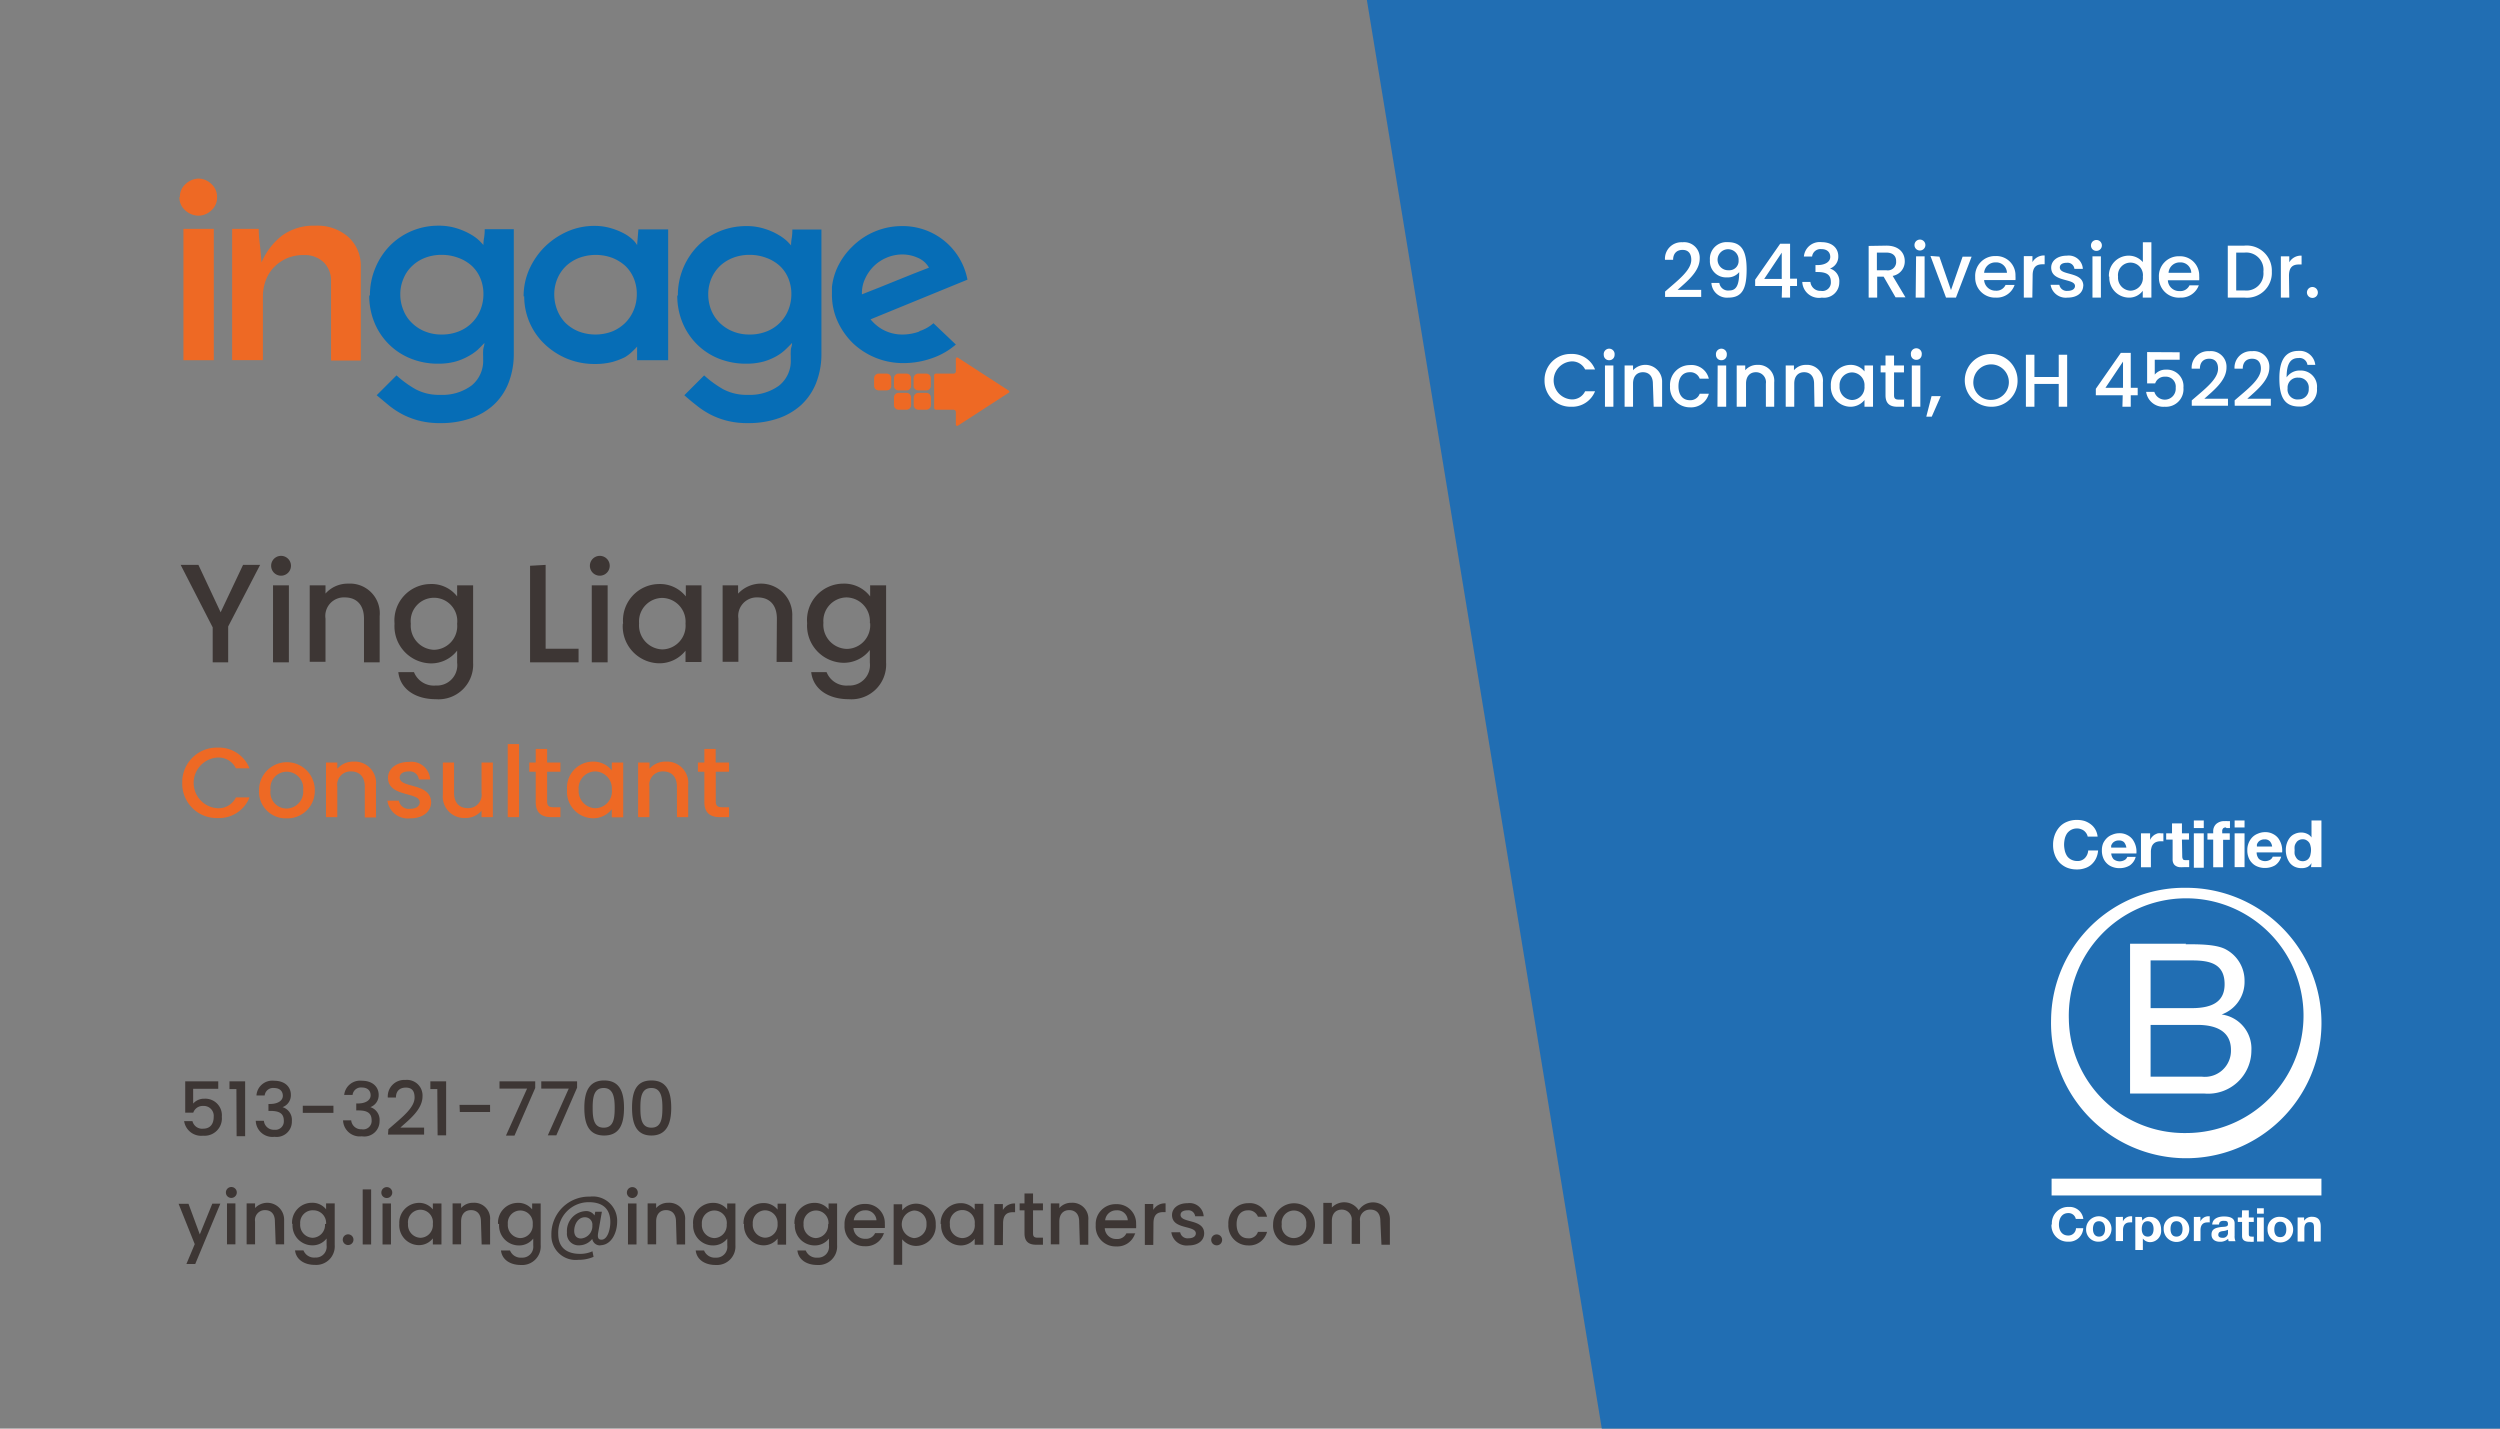 <svg id="Layer_1" data-name="Layer 1" xmlns="http://www.w3.org/2000/svg" viewBox="0 0 252 144"><rect x="0" y="0" width="252" height="144" fill="#808080" stroke="none"/><defs><clipPath id="clip-path"><path class="cls-1" d="M0 0h252v144H0z"/></clipPath><clipPath id="clip-path-4"><path class="cls-1" d="M9.07 112.7h140.02v15.81H9.07z"/></clipPath><clipPath id="clip-path-5"><path class="cls-1" d="M9.56 101.88h67.06v13.62H9.56z"/></clipPath><style>.cls-1{fill:none}.cls-2{clip-path:url(#clip-path)}.cls-4{fill:#ee6924}.cls-5{fill:#066db6}.cls-6{fill:#fff}.cls-7{opacity:.8}.cls-9{fill:#3d3634}</style></defs><g class="cls-2"><g class="cls-2"><path fill="#216eb3" d="M137.78 0l23.68 144H252V0H137.78z"/><path class="cls-4" d="M18.49 23.07h3.06v13.24h-3.06z"/><g class="cls-2"><path class="cls-4" d="M23.4 23.07h2.68c0 .75.09 1.35.14 1.82s.1 1 .14 1.57a6.8 6.8 0 012.07-2.71 5.39 5.39 0 013.35-1 4.74 4.74 0 013.3 1.11 3.89 3.89 0 011.29 2.88v9.6h-3v-8.2a2.6 2.6 0 00-.7-1.66 2.73 2.73 0 00-2-.77A4.34 4.34 0 0029 26a4.19 4.19 0 00-1.34.89 3.81 3.81 0 00-.86 1.34 4.64 4.64 0 00-.3 1.68v6.39h-3.1z"/><path class="cls-5" d="M40.35 29.64a4.14 4.14 0 00.31 1.62 3.57 3.57 0 00.86 1.29 4 4 0 001.32.86 4.39 4.39 0 001.69.31 4.51 4.51 0 001.7-.31 3.85 3.85 0 002.2-2.18 4.24 4.24 0 00.3-1.59 4.1 4.1 0 00-.3-1.57 3.58 3.58 0 00-.86-1.26 4.09 4.09 0 00-1.34-.81 4.71 4.71 0 00-1.7-.31 4.58 4.58 0 00-1.69.3 3.92 3.92 0 00-1.32.84 3.61 3.61 0 00-.86 1.28 3.93 3.93 0 00-.31 1.57m-3.06.12a7 7 0 01.55-2.8 7 7 0 011.48-2.25 6.83 6.83 0 014.89-2 5.85 5.85 0 011.91.29 6.71 6.71 0 011.39.62 4.45 4.45 0 01.86.65l.36.38a4.11 4.11 0 01.07-.75 5.73 5.73 0 00.06-.84h2.93v12.52a8 8 0 01-.54 3 6 6 0 01-1.51 2.21 6.64 6.64 0 01-2.33 1.35 9.09 9.09 0 01-3 .47 8.38 8.38 0 01-2.18-.25 7.82 7.82 0 01-1.69-.65 8.36 8.36 0 01-1.37-.91l-1.2-1 2-2a10.71 10.71 0 001.91 1.39 5 5 0 002.49.57 4.94 4.94 0 003.15-.93 3.18 3.18 0 001.18-2.65v-.36a3.19 3.19 0 010-.42 1.49 1.49 0 01.07-.49 1.48 1.48 0 00.06-.38c-.19.21-.42.44-.68.69a5.11 5.11 0 01-1 .68 5.88 5.88 0 01-1.29.52 6.58 6.58 0 01-1.69.2 7.27 7.27 0 01-2.8-.53 6.57 6.57 0 01-3.64-3.65 7.07 7.07 0 01-.51-2.71M55.87 29.64a4.32 4.32 0 00.3 1.62 3.84 3.84 0 00.83 1.29 4.12 4.12 0 001.33.86 4.76 4.76 0 003.38 0 4.1 4.1 0 001.32-.87 4 4 0 00.86-1.31 4.24 4.24 0 00.3-1.59 4.07 4.07 0 00-.3-1.57 3.71 3.71 0 00-.86-1.27 4.38 4.38 0 00-1.29-.8 4.83 4.83 0 00-3.38 0 4.07 4.07 0 00-1.33.84 3.9 3.9 0 00-.86 1.28 4.07 4.07 0 00-.3 1.57m-3.09.19a6.68 6.68 0 01.57-2.73 7.58 7.58 0 011.55-2.26 7.73 7.73 0 012.26-1.54 6.69 6.69 0 012.73-.58 5.77 5.77 0 011.72.24 6.82 6.82 0 011.32.54 4.09 4.09 0 01.88.64 2.29 2.29 0 01.41.52l.13-1.59h3v13.19h-3.13v-.88a2.64 2.64 0 010-.29 1.82 1.82 0 000-.2 5.52 5.52 0 01-.44.45A4.13 4.13 0 0163 36a7.1 7.1 0 01-1.29.49 6.94 6.94 0 01-1.74.2 7.27 7.27 0 01-2.87-.56 7.37 7.37 0 01-2.26-1.5 6.64 6.64 0 01-2-4.76M71.39 29.64a4.32 4.32 0 00.3 1.62 3.84 3.84 0 00.86 1.29 4.12 4.12 0 001.33.86 4.39 4.39 0 001.69.31 4.51 4.51 0 001.7-.31 3.85 3.85 0 002.2-2.18 4.24 4.24 0 00.3-1.59 4.1 4.1 0 00-.3-1.57 3.58 3.58 0 00-.86-1.26 4.09 4.09 0 00-1.34-.81 4.71 4.71 0 00-1.7-.31 4.58 4.58 0 00-1.69.3 4.07 4.07 0 00-1.33.84 3.9 3.9 0 00-.86 1.28 4.1 4.1 0 00-.3 1.57m-3.06.12a7.08 7.08 0 012-5 6.78 6.78 0 012.19-1.48 7 7 0 012.7-.53 5.85 5.85 0 011.91.29 6.38 6.38 0 011.38.62 4.55 4.55 0 01.87.65l.36.38a4.11 4.11 0 01.07-.75 5.73 5.73 0 00.06-.84h2.93v12.48a8 8 0 01-.54 3 6.12 6.12 0 01-1.51 2.21 6.64 6.64 0 01-2.33 1.35 9.13 9.13 0 01-3 .47 8.33 8.33 0 01-2.18-.25 7.82 7.82 0 01-1.69-.65 8.36 8.36 0 01-1.37-.91q-.63-.49-1.2-1l2-2a10.71 10.71 0 001.91 1.39 5 5 0 002.49.57 5 5 0 003.15-.93 3.18 3.18 0 001.18-2.65v-.36a3.19 3.19 0 010-.42 1.49 1.49 0 01.07-.49 1.48 1.48 0 00.06-.38q-.29.31-.69.69a4.72 4.72 0 01-.95.68 5.88 5.88 0 01-1.29.52 6.58 6.58 0 01-1.69.2 7.33 7.33 0 01-2.81-.53 6.52 6.52 0 01-2.19-1.46 6.62 6.62 0 01-1.44-2.19 7.07 7.07 0 01-.51-2.71"/><path class="cls-4" d="M18.13 19.87a1.71 1.71 0 01.6-1.34A2 2 0 0120 18a1.9 1.9 0 011.29.53 1.73 1.73 0 01.59 1.34 1.71 1.71 0 01-.59 1.35 1.88 1.88 0 01-1.29.52 2 2 0 01-1.31-.52 1.68 1.68 0 01-.6-1.35"/><path class="cls-5" d="M86.88 29.55a3.36 3.36 0 01.32-1.45 4.29 4.29 0 01.86-1.25 4.12 4.12 0 011.3-.87 4.06 4.06 0 011.64-.33 3.77 3.77 0 011.5.33 2.31 2.31 0 011.14 1l-1.49.58-1.74.7-1.83.74-1.7.67zm5.78 3.87a5 5 0 01-1.67.3 4.08 4.08 0 01-2.17-.59 4.41 4.41 0 01-1.07-.94l9.77-4a6.63 6.63 0 00-6.6-5.4 7 7 0 00-1.6.18 7.31 7.31 0 00-1.12.36 7.08 7.08 0 00-2.26 1.5A7.17 7.17 0 0084.39 27a6.44 6.44 0 00-.53 1.93v.76a6.47 6.47 0 00.57 2.7 7.29 7.29 0 001.55 2.21 7.34 7.34 0 005.11 2 8.54 8.54 0 002.87-.5 7.26 7.26 0 002.39-1.37l-2.26-2.15a3.9 3.9 0 01-1.39.79"/><path class="cls-4" d="M101.69 39.38l-5.14-3.33a.13.13 0 00-.2.1v1.28a.23.23 0 01-.24.23h-1.76a.19.19 0 00-.19.19v3.26a.2.2 0 00.19.19h1.76a.23.23 0 01.24.23v1.27a.13.13 0 00.2.11l5.14-3.33a.12.12 0 000-.2m-9.85 1.45v-.76a.47.47 0 00-.47-.47h-.79a.47.47 0 00-.47.47v.76a.47.47 0 00.47.47h.79a.47.47 0 00.47-.47m2 0v-.76a.47.47 0 00-.48-.47h-.78a.48.48 0 00-.48.47v.76a.48.48 0 00.48.47h.78a.47.47 0 00.48-.47m-4-1.94v-.77a.47.47 0 00-.47-.46h-.79a.47.47 0 00-.47.46v.77a.46.46 0 00.47.46h.79a.46.46 0 00.47-.46m2 0v-.77a.47.47 0 00-.47-.46h-.79a.47.47 0 00-.47.46v.77a.46.46 0 00.47.46h.79a.46.46 0 00.47-.46m1.51.46h-.78a.47.47 0 01-.48-.46v-.77a.48.48 0 01.48-.46h.78a.47.47 0 01.48.46v.77a.46.46 0 01-.48.46"/><path class="cls-6" d="M231.67 38.07a1 1 0 011.05 1.12 1 1 0 01-1 1.07 1 1 0 01-1.13-1.12 1 1 0 011.1-1.07m1.69-1.29a1.57 1.57 0 00-1.69-1.41c-1.36 0-1.93 1-1.93 2.75s.41 2.86 2 2.86a1.69 1.69 0 001.79-1.83 1.63 1.63 0 00-1.68-1.8 1.58 1.58 0 00-1.38.69c0-1.43.42-1.95 1.2-1.95a.8.8 0 01.9.69zm-8.12 4.12h3.64v-.71h-2.37c.87-.8 2.22-1.82 2.22-3.14A1.57 1.57 0 00227 35.4a1.66 1.66 0 00-1.76 1.76h.83c0-.62.34-1 .94-1s.89.39.89 1c0 1.08-1.36 2.07-2.65 3.2zm-4.33 0h3.65v-.71h-2.38c.88-.8 2.23-1.82 2.23-3.14a1.57 1.57 0 00-1.74-1.65 1.66 1.66 0 00-1.77 1.76h.83c0-.62.34-1 .94-1s.89.39.89 1c0 1.08-1.36 2.07-2.65 3.2zm-4.5-5.41v3.16h.81a1 1 0 011-.68 1 1 0 011.07 1.12 1.1 1.1 0 01-2.15.41h-.83a1.75 1.75 0 001.87 1.5 1.77 1.77 0 001.89-1.92 1.67 1.67 0 00-1.76-1.82 1.42 1.42 0 00-1.13.5v-1.5h2.51v-.75zm-4.2 3.6l1.77-2.64v2.64zm1.71 1.91h.84v-1.16h.7v-.75h-.7v-3.52h-1l-2.52 3.62v.65h2.71zm-6.42 0h.85v-5.24h-.85V38h-2.45v-2.24h-.86V41h.86v-2.3h2.45zm-8.6-2.62a1.79 1.79 0 111.79 1.93 1.75 1.75 0 01-1.79-1.93m4.45 0a2.66 2.66 0 10-2.66 2.62 2.6 2.6 0 002.66-2.67m-9.2 3.67h.55l.91-2.07h-.93zm-1-5.73a.53.53 0 00.54-.54.55.55 0 10-1.09 0 .53.53 0 00.55.54m-.46 4.73h.86v-4.16h-.86zm-2.65-1.15c0 .84.46 1.15 1.19 1.15h.68v-.72h-.53c-.36 0-.48-.12-.48-.43v-2.31h1v-.7h-1v-1h-.86v1h-.49v.7h.49zm-2.12-.92a1.28 1.28 0 01-1.26 1.39 1.31 1.31 0 01-1.25-1.41 1.27 1.27 0 011.25-1.37 1.28 1.28 0 011.26 1.39m-3.39 0a2 2 0 001.94 2.07 1.8 1.8 0 001.45-.68V41h.86v-4.16h-.86v.6a1.77 1.77 0 00-1.44-.66 2 2 0 00-1.95 2.11M182.9 41h.85v-2.46a1.6 1.6 0 00-1.69-1.76 1.56 1.56 0 00-1.23.54v-.48H180V41h.86v-2.33c0-.76.41-1.15 1-1.15s1 .39 1 1.15zm-4.9 0h.84v-2.46a1.6 1.6 0 00-1.69-1.76 1.58 1.58 0 00-1.23.54v-.48h-.86V41h.94v-2.33c0-.76.41-1.15 1-1.15a1 1 0 011 1.15zm-4.48-4.69a.53.53 0 00.54-.54.55.55 0 10-1.09 0 .53.53 0 00.55.54m-.4 4.69h.88v-4.16h-.86zm-4.78-2.07a2 2 0 002 2.13 1.85 1.85 0 001.91-1.37h-.92a1 1 0 01-1 .65c-.69 0-1.14-.51-1.14-1.41s.45-1.41 1.14-1.41a1 1 0 011 .65h.92a1.79 1.79 0 00-1.91-1.37 2 2 0 00-2 2.13M166.69 41h.85v-2.46a1.69 1.69 0 00-2.93-1.22v-.48h-.85V41h.85v-2.33c0-.76.41-1.15 1-1.15s1 .39 1 1.15zm-4.48-4.69a.53.53 0 00.54-.54.55.55 0 10-1.09 0 .53.53 0 00.55.54m-.43 4.69h.85v-4.16h-.85zm-6.09-2.62a2.61 2.61 0 002.67 2.62 2.48 2.48 0 002.42-1.56h-1a1.45 1.45 0 01-1.39.82 1.92 1.92 0 010-3.83 1.46 1.46 0 011.39.81h1a2.48 2.48 0 00-2.42-1.56 2.61 2.61 0 00-2.67 2.66M233.64 29.48a.55.55 0 10-.54.55.54.54 0 00.54-.55m-2.91-1.68c0-.88.39-1.14 1-1.14h.27v-.89a1.35 1.35 0 00-1.24.67v-.6h-.85V30h.85zm-5.32 1.48v-3.82h.85a1.74 1.74 0 011.89 1.93 1.72 1.72 0 01-1.89 1.89zm.85-4.52h-1.7V30h1.7a2.5 2.5 0 002.74-2.61 2.53 2.53 0 00-2.77-2.63m-4.6 4h-.93a1 1 0 01-1 .58 1.14 1.14 0 01-1.18-1.09h3.16a3.07 3.07 0 000-.42 1.93 1.93 0 00-2-2 2 2 0 00-2.06 2.13 2 2 0 002.14 2.04 1.9 1.9 0 001.9-1.3m-1.94-2.25a1.08 1.08 0 011.16 1.05h-2.29a1.12 1.12 0 011.13-1.05M216 27.9a1.28 1.28 0 01-1.25 1.4 1.3 1.3 0 01-1.25-1.41 1.26 1.26 0 112.5 0m-3.38 0a2 2 0 001.94 2.11 1.69 1.69 0 001.43-.69V30h.87v-5.58H216v2a1.89 1.89 0 00-1.42-.65 2 2 0 00-2 2.12m-1.26-2.6a.55.55 0 10-.55-.54.54.54 0 00.55.54m-.4 4.71h.85v-4.16h-.85zm-.92-1.18c0-1.49-2.37-1-2.37-1.86 0-.28.24-.47.69-.47a.69.69 0 01.78.61h.85a1.42 1.42 0 00-1.6-1.33c-1 0-1.59.54-1.59 1.2 0 1.51 2.4 1.05 2.4 1.86 0 .28-.26.49-.75.49a.76.76 0 01-.83-.61h-.88a1.55 1.55 0 001.71 1.29c1 0 1.58-.52 1.58-1.22m-5.1-1c0-.88.39-1.14 1-1.14h.21v-.89a1.35 1.35 0 00-1.23.67v-.6H204V30h.86zm-1.81.94h-.92a1 1 0 01-1 .58 1.14 1.14 0 01-1.16-1.07h3.16a3.07 3.07 0 000-.42 1.93 1.93 0 00-2-2 2 2 0 00-2.06 2.13 2 2 0 002.08 2.06 1.89 1.89 0 001.9-1.3m-1.94-2.25a1.08 1.08 0 011.16 1.05H200a1.13 1.13 0 011.13-1.05m-6.54-.65l1.57 4.2h1l1.58-4.13h-.91l-1.17 3.37-1.17-3.37zm-1.06-.55a.55.55 0 10-.55-.54.54.54 0 00.55.54M193.1 30h.9v-4.16h-.86zm-4.74-5.21V30h.86v-2.11h.65l1.2 2.08h1l-1.29-2.16a1.47 1.47 0 001.22-1.49c0-.85-.61-1.56-1.85-1.56zm2.77 1.56a.84.84 0 01-1 .89h-.94v-1.78h.94c.67 0 1 .34 1 .86m-9.3-.46h.83a.85.85 0 01.93-.75c.59 0 .9.32.9.79s-.48.81-1.25.82H183v.7h.19c.9 0 1.36.25 1.36 1a.85.85 0 01-1 .9 1 1 0 01-1.06-.9h-.82a1.68 1.68 0 001.98 1.58 1.54 1.54 0 001.75-1.53 1.33 1.33 0 00-.94-1.4 1.27 1.27 0 00.84-1.24c0-.79-.59-1.42-1.68-1.42a1.6 1.6 0 00-1.79 1.48m-4 2.23l1.77-2.65v2.65zM179.6 30h.84v-1.17h.7v-.74h-.7v-3.52h-1l-2.52 3.62v.64h2.71zm-5.35-2.76a1.06 1.06 0 111-1 .93.93 0 01-1 1m-1.74 1.28a1.57 1.57 0 001.72 1.48c1.44 0 1.83-1 1.83-2.83s-.48-2.76-1.89-2.76a1.68 1.68 0 00-1.81 1.81 1.63 1.63 0 001.74 1.74 1.46 1.46 0 001.21-.53c0 1.4-.34 1.85-1 1.85a.89.89 0 01-1-.76zm-4.67 1.41h3.64v-.71h-2.38c.88-.81 2.23-1.82 2.23-3.15a1.57 1.57 0 00-1.74-1.65 1.66 1.66 0 00-1.76 1.77h.82c0-.62.35-1 .95-1s.88.39.88 1c0 1.07-1.35 2.06-2.64 3.2zM232.25 122.72h-.65v2.43h.68v-1.27c0-.49.17-.69.54-.69s.43.19.43.59v1.37h.68v-1.5c0-.59-.19-1-.91-1a.9.9 0 00-.76.4zm-3 1.21c0-.39.13-.78.6-.78s.61.39.61.78-.14.77-.61.77-.6-.39-.6-.77m-.68 0a1.29 1.29 0 101.28-1.27 1.18 1.18 0 00-1.28 1.27m-.38-1.21h-.68v2.43h.68zm0-.93h-.68v.55h.68zm-2.21.93h-.41v.45h.43v1.42c0 .48.36.58.78.58a2.49 2.49 0 00.4 0v-.52a.68.68 0 01-.21 0c-.23 0-.29-.06-.29-.28v-1.2h.5v-.45h-.5V122H226zm-2.37 1.73c0-.25.19-.31.4-.35a1.58 1.58 0 00.57-.14v.25a.5.5 0 01-.56.56c-.22 0-.42-.07-.42-.32m-.68 0c0 .49.38.72.85.72a1.18 1.18 0 00.83-.3.69.69 0 00.05.24h.69a1.16 1.16 0 01-.09-.55v-1.25c0-.59-.59-.69-1.09-.69s-1.13.18-1.17.81h.69c0-.27.2-.37.45-.37s.45 0 .45.33-.39.24-.81.31-.85.18-.85.74m-1.78-1.77v2.43h.67V124c0-.43.18-.78.68-.78a1 1 0 01.25 0v-.62h-.15a.89.89 0 00-.79.52v-.46zm-2.35 1.21c0-.39.13-.78.6-.78s.61.39.61.78-.14.77-.61.77-.6-.39-.6-.77m-.69 0a1.29 1.29 0 101.29-1.27 1.2 1.2 0 00-1.29 1.27m-2.21 0c0-.39.14-.78.59-.78s.6.39.6.78-.14.77-.59.77-.6-.38-.6-.77m0-1.21h-.65V126h.76v-1.16a.91.91 0 00.75.37 1.13 1.13 0 001.09-1.25c0-.69-.35-1.3-1.13-1.3a.84.84 0 00-.75.38zm-2.62 0v2.43h.73V124c0-.43.18-.78.68-.78a.88.88 0 01.24 0v-.62h-.14a.88.88 0 00-.79.52v-.46zm-2.3 1.21c0-.39.14-.78.61-.78s.61.39.61.78-.15.77-.61.77-.61-.39-.61-.77m-.69 0a1.22 1.22 0 001.3 1.28 1.28 1.28 0 10-1.3-1.28m-3.49-.46a1.63 1.63 0 001.69 1.74 1.42 1.42 0 001.51-1.36h-.73a.76.76 0 01-.78.74c-.68 0-.94-.56-.94-1.11s.26-1.15.94-1.15a.74.74 0 01.76.59h.76a1.39 1.39 0 00-1.48-1.21 1.64 1.64 0 00-1.69 1.77m27.17-4.62h-27.2v1.69H234zm-17.22-22h4.15c1.78 0 3.31.3 3.31 2.4 0 1.59-1 2.41-3.31 2.41h-4.15zm0 6.5h4.73c1.73 0 3.37.55 3.37 2.52a2.63 2.63 0 01-2.92 2.7h-5.18zm3.57-8.18h-5.64v15.1h7.51a4.36 4.36 0 004.72-4.34 3.47 3.47 0 00-3-3.63 3.49 3.49 0 002.31-3.38 3.56 3.56 0 00-1.83-3.15c-.94-.55-2.74-.55-4.11-.55m-11.77 7.55a11.83 11.83 0 1111.82 11.48 11.65 11.65 0 01-11.82-11.48m-1.79 0a13.63 13.63 0 1013.62-13.24 13.43 13.43 0 00-13.62 13.24m1.38-17a2.87 2.87 0 01-.07-.58 2.92 2.92 0 01.07-.61 1.73 1.73 0 01.22-.52 1.25 1.25 0 01.42-.37 1.22 1.22 0 01.61-.14 1 1 0 01.38.07 1 1 0 01.32.17 1.13 1.13 0 01.23.26 1 1 0 01.13.32h1a1.9 1.9 0 00-.23-.72 1.71 1.71 0 00-.47-.53 2.22 2.22 0 00-.63-.33 2.68 2.68 0 00-.76-.1 2.48 2.48 0 00-1 .19 2 2 0 00-.76.53 2.51 2.51 0 00-.47.79 2.86 2.86 0 00-.17 1 2.73 2.73 0 00.17 1 2.36 2.36 0 00.47.78 2.33 2.33 0 00.76.52 2.62 2.62 0 001 .18 2.35 2.35 0 00.82-.13 1.73 1.73 0 00.66-.38 2 2 0 00.45-.6 2.3 2.3 0 00.21-.8h-1a1.21 1.21 0 01-.33.76 1 1 0 01-.77.3 1.34 1.34 0 01-.61-.14 1.14 1.14 0 01-.42-.36 1.79 1.79 0 01-.22-.51m4.67-.34a1 1 0 010-.22 1.16 1.16 0 01.14-.24.76.76 0 01.24-.18.8.8 0 01.39-.08.71.71 0 01.53.18 1.18 1.18 0 01.23.54zm0 .59h2.54a2.14 2.14 0 00-.07-.76 2.17 2.17 0 00-.31-.65 1.52 1.52 0 00-.55-.45 1.61 1.61 0 00-.78-.18 1.77 1.77 0 00-.73.15 1.48 1.48 0 00-.57.37 1.85 1.85 0 00-.34.49 1.8 1.8 0 00-.13.71 1.93 1.93 0 00.12.73 1.54 1.54 0 00.36.57 1.52 1.52 0 00.57.37 1.92 1.92 0 00.74.13 2 2 0 001-.26 1.52 1.52 0 00.62-.88h-.85a.59.59 0 01-.25.31 1 1 0 01-1.13-.07 1 1 0 01-.24-.67m5.09-1.13a.43.43 0 01.17 0V84h-.22a1.34 1.34 0 00-.35 0 2 2 0 00-.33.15 1.43 1.43 0 00-.26.23 1.08 1.08 0 00-.18.29V84h-.92v3.42h1v-1.51a1.48 1.48 0 01.05-.44.81.81 0 01.15-.34.78.78 0 01.3-.24 1.2 1.2 0 01.45-.09h.18m2-.17h.71V84h-.71v-1h-1v1h-.59v.63h.65v2a.83.83 0 00.09.41.58.58 0 00.24.25.85.85 0 00.36.12 2.86 2.86 0 00.42 0h.56v-.71h-.3c-.16 0-.27 0-.32-.08s-.08-.15-.08-.31zm1.2-1.16h1v-.77h-1zm0 4h1V84h-1zm3.29-4h.35v-.7h-.25a1.14 1.14 0 00-.26 0 1.2 1.2 0 00-.89.3 1 1 0 00-.29.74V84h-.58v.63h.58v2.79h1v-2.77h.67V84H224v-.2a.4.4 0 01.09-.3.35.35 0 01.28-.09m.88 0h1v-.71h-1zm0 4h1V84h-1zm2.25-2.08a1 1 0 010-.22.84.84 0 01.14-.24.66.66 0 01.24-.18.8.8 0 01.39-.08.67.67 0 01.52.18.94.94 0 01.24.54zm0 .59h2.54a2.14 2.14 0 00-.07-.76 2.17 2.17 0 00-.31-.65 1.52 1.52 0 00-.55-.45 1.61 1.61 0 00-.78-.18 1.77 1.77 0 00-.73.15 1.56 1.56 0 00-.57.37 1.85 1.85 0 00-.37.58 1.8 1.8 0 00-.13.71 1.93 1.93 0 00.12.73 1.54 1.54 0 00.36.57 1.52 1.52 0 00.57.37 1.92 1.92 0 00.74.13 2 2 0 001-.26 1.52 1.52 0 00.62-.88h-.85a.59.59 0 01-.25.31 1 1 0 01-1.13-.07 1 1 0 01-.24-.67m5.48-.23a1.84 1.84 0 01-.05.41.86.86 0 01-.13.36.69.69 0 01-.26.25.82.82 0 01-.4.1.84.84 0 01-.39-.1.69.69 0 01-.26-.25 1.17 1.17 0 01-.16-.36 1.87 1.87 0 010-.4 1.84 1.84 0 010-.41.88.88 0 01.15-.34.63.63 0 01.26-.25.74.74 0 01.4-.1.67.67 0 01.39.1.82.82 0 01.26.23.83.83 0 01.14.35 1.4 1.4 0 01.05.41m0 1.72H234V82.7h-1v1.72a1 1 0 00-.44-.37 1.31 1.31 0 00-.59-.13 1.48 1.48 0 00-.68.15 1.25 1.25 0 00-.49.39 1.85 1.85 0 00-.29.56 2.07 2.07 0 00-.1.66 2.21 2.21 0 00.1.69 2 2 0 00.29.59 1.39 1.39 0 00.49.4 1.63 1.63 0 00.69.15 1.4 1.4 0 00.62-.12 1.08 1.08 0 00.4-.39z"/><g clip-path="url(#clip-path-4)"><path class="cls-9" d="M139.25 125.47h.85V123a1.7 1.7 0 00-3.14-1 1.73 1.73 0 00-2.71-.28v-.47h-.86v4.13h.86v-2.3c0-.76.41-1.15 1-1.15a1 1 0 011 1.15v2.3h.84v-2.3a1 1 0 011.05-1.15c.62 0 1 .39 1 1.15zm-10.05-2.07a1.23 1.23 0 011.22-1.38 1.25 1.25 0 011.25 1.38 1.28 1.28 0 01-1.27 1.4 1.23 1.23 0 01-1.2-1.4m3.35 0a2.11 2.11 0 10-4.22 0 2 2 0 002.07 2.14 2.07 2.07 0 002.15-2.14m-8.73 0a2 2 0 002 2.14 1.85 1.85 0 001.9-1.37h-.92a.94.94 0 01-1 .65c-.69 0-1.15-.51-1.15-1.42s.46-1.4 1.15-1.4a1 1 0 011 .65h.92a1.79 1.79 0 00-1.9-1.37 2 2 0 00-2 2.12m-.63 1.58a.55.55 0 10-.54.55.54.54 0 00.54-.55m-1.81-.66c0-1.49-2.38-1-2.38-1.86 0-.28.24-.46.7-.46a.68.68 0 01.77.6h.86a1.42 1.42 0 00-1.6-1.32c-1 0-1.59.53-1.59 1.19 0 1.51 2.4 1 2.4 1.86 0 .28-.26.49-.76.49a.75.75 0 01-.82-.61h-.89a1.56 1.56 0 001.73 1.33c1 0 1.58-.52 1.58-1.22m-5.11-1c0-.88.39-1.14 1-1.14h.22v-.88a1.34 1.34 0 00-1.24.66v-.6h-.85v4.13h.85zm-1.81 1h-.92a1 1 0 01-1 .57 1.14 1.14 0 01-1.18-1.09h3.16a3.07 3.07 0 000-.42 1.93 1.93 0 00-2-2 2 2 0 00-2.07 2.12 2 2 0 002.07 2.14 1.87 1.87 0 001.89-1.29m-1.88-2.35a1.06 1.06 0 011.15 1h-2.28a1.12 1.12 0 011.13-1m-3.68 3.47h.85V123a1.6 1.6 0 00-1.69-1.76 1.59 1.59 0 00-1.23.53v-.47h-.86v4.13h.86v-2.3c0-.76.41-1.15 1-1.15s1 .39 1 1.15zm-5.58-1.14c0 .84.45 1.14 1.19 1.14h.67v-.71h-.52c-.36 0-.48-.12-.48-.43V122h1v-.7h-1v-1h-.86v1h-.49v.7h.49zm-2.16-1c0-.88.39-1.14 1-1.14h.21v-.88a1.34 1.34 0 00-1.23.66v-.6h-.86v4.13h.86zm-2.85.1A1.28 1.28 0 0197 124.8a1.3 1.3 0 01-1.25-1.41 1.26 1.26 0 112.5 0m-3.38 0a2 2 0 001.94 2.15 1.76 1.76 0 001.44-.68v.61h.87v-4.13h-.87v.6a1.76 1.76 0 00-1.43-.66 2 2 0 00-2 2.11m-1.43 0a1.31 1.31 0 01-1.26 1.41 1.4 1.4 0 010-2.78 1.27 1.27 0 011.26 1.37M90.94 122v-.61h-.86v6.1h.86v-2.57a1.83 1.83 0 001.44.67 2 2 0 001.94-2.15 2 2 0 00-1.94-2.11 1.8 1.8 0 00-1.44.67m-1.81 2.3h-.92a1 1 0 01-1 .57 1.14 1.14 0 01-1.18-1.09h3.16a3.07 3.07 0 000-.42 1.92 1.92 0 00-2-2 2 2 0 00-2.06 2.12 2 2 0 002.06 2.14 1.89 1.89 0 001.9-1.29m-1.9-2.33a1.08 1.08 0 011.16 1h-2.29a1.13 1.13 0 011.13-1m-3.72 1.4a1.29 1.29 0 01-1.26 1.4 1.31 1.31 0 01-1.21-1.41 1.26 1.26 0 112.51 0m-3.39 0a2 2 0 002 2.15 1.8 1.8 0 001.44-.69v.69a1.1 1.1 0 01-1.16 1.23 1.16 1.16 0 01-1.18-.72h-.84c.1.92.92 1.46 2 1.46a1.87 1.87 0 002-2v-4.2h-.86v.6a1.77 1.77 0 00-1.44-.66 2 2 0 00-2 2.11m-1.7 0a1.29 1.29 0 01-1.25 1.4 1.3 1.3 0 01-1.25-1.41 1.26 1.26 0 011.25-1.35 1.28 1.28 0 011.25 1.38m-3.38 0a2 2 0 001.93 2.15 1.79 1.79 0 001.45-.68v.61h.86v-4.13h-.86v.6a1.76 1.76 0 00-1.43-.66 2 2 0 00-2 2.11m-1.7 0A1.29 1.29 0 0172 124.8a1.31 1.31 0 01-1.25-1.41 1.26 1.26 0 112.51 0m-3.39 0a2 2 0 002 2.15 1.8 1.8 0 001.44-.69v.69a1.1 1.1 0 01-1.16 1.23 1.16 1.16 0 01-1.18-.72h-.84c.1.92.92 1.46 2 1.46a1.87 1.87 0 002-2v-4.2h-.83v.6a1.77 1.77 0 00-1.44-.66 2 2 0 00-2 2.11m-1.65 2.08h.85V123a1.6 1.6 0 00-1.69-1.76 1.59 1.59 0 00-1.23.53v-.47h-.86v4.13h.86v-2.3c0-.76.41-1.15 1-1.15s1 .39 1 1.15zm-4.47-4.68a.55.55 0 10-.55-.54.54.54 0 00.55.54m-.44 4.68h.86v-4.13h-.86zm-3.59-1.92a1.25 1.25 0 01-1.13 1.32c-.49 0-.7-.33-.7-.77 0-.67.4-1.37 1.07-1.37a.74.74 0 01.76.82m.79 2c1.1 0 1.71-1.22 1.71-2.39a2.45 2.45 0 00-2.75-2.51 3.78 3.78 0 00-3.88 3.87 2.45 2.45 0 002.72 2.5 3.73 3.73 0 001.53-.3l-.11-.56a3 3 0 01-1.25.26c-1.39 0-2.2-.68-2.2-2a3.07 3.07 0 013.09-3.21c1.41 0 2.16.69 2.16 2 0 .72-.27 1.78-.89 1.78-.37 0-.4-.27-.34-.67l.38-2.15H60l-.07.38a1 1 0 00-.92-.44 2 2 0 00-1.86 2.15 1.17 1.17 0 001.23 1.3 1.7 1.7 0 001.32-.65.78.78 0 00.87.65m-6.87-2.13a1.29 1.29 0 01-1.26 1.4 1.31 1.31 0 01-1.25-1.41 1.26 1.26 0 112.51 0m-3.39 0a2 2 0 002 2.15 1.8 1.8 0 001.44-.69v.69a1.1 1.1 0 01-1.16 1.23 1.16 1.16 0 01-1.18-.72h-.91c.1.92.92 1.46 2 1.46a1.87 1.87 0 002-2v-4.2h-.86v.6a1.77 1.77 0 00-1.44-.66 2 2 0 00-2 2.11m-1.65 2.08h.85V123a1.6 1.6 0 00-1.69-1.76 1.59 1.59 0 00-1.23.53v-.47h-.86v4.13h.86v-2.3c0-.76.41-1.15 1-1.15s1 .39 1 1.15zm-4.92-2.07a1.28 1.28 0 01-1.25 1.4 1.3 1.3 0 01-1.25-1.41 1.26 1.26 0 112.5 0m-3.38 0a2 2 0 001.94 2.15 1.76 1.76 0 001.44-.68v.61h.87v-4.13h-.87v.6a1.76 1.76 0 00-1.43-.66 2 2 0 00-1.95 2.11m-1.26-2.6a.55.55 0 10-.55-.54.54.54 0 00.55.54m-.43 4.68h.85v-4.13h-.85zm-2 0h.85v-5.55h-.85zm-.93-.49a.54.54 0 10-.54.55.54.54 0 00.54-.55m-2.87-1.58a1.29 1.29 0 01-1.25 1.4 1.3 1.3 0 01-1.25-1.41 1.26 1.26 0 011.36-1.36 1.28 1.28 0 011.25 1.38m-3.38 0a2 2 0 002 2.15 1.78 1.78 0 001.43-.69v.69a1.09 1.09 0 01-1.15 1.23 1.15 1.15 0 01-1.18-.72h-.85c.11.92.92 1.46 2 1.46a1.87 1.87 0 002-2v-4.2h-.87v.6a1.75 1.75 0 00-1.43-.66 2 2 0 00-2 2.11m-1.65 2.08h.85V123a1.7 1.7 0 00-2.93-1.23v-.47h-.85v4.13h.85v-2.3a1 1 0 011-1.15c.62 0 1 .39 1 1.15zm-4.48-4.68a.55.55 0 10-.54-.54.54.54 0 00.54.54m-.43 4.68h.85v-4.13h-.85zm-2.74-1L19 121.34h-1l1.63 4.07-.84 2h.89l2.53-6.08h-.81z"/></g><g clip-path="url(#clip-path-5)"><path class="cls-9" d="M66.77 111.67c0 1.07-.11 2-1.11 2s-1.11-.94-1.11-2 .11-2 1.11-2 1.11 1 1.11 2m-3.06 0c0 1.59.42 2.79 1.95 2.79s2-1.2 2-2.79-.42-2.76-2-2.76-1.95 1.2-1.95 2.76m-1.75 0c0 1.07-.11 2-1.11 2s-1.11-.94-1.11-2 .12-2 1.11-2 1.11 1 1.11 2m-3.06 0c0 1.59.42 2.79 2 2.79s2-1.2 2-2.79-.43-2.76-2-2.76-2 1.2-2 2.76M54.56 109v.73h2.77l-2.11 4.71h.86l2.09-4.8V109zm-4.21 0v.73h2.78L51 114.47h.86l2.09-4.8V109zm-4 3.09h3.05v-.72h-3.08zm-2.24 2.35h.86V109h-1.59v.78h.7zm-5-.07h3.64v-.71h-2.39c.88-.8 2.23-1.82 2.23-3.15a1.57 1.57 0 00-1.74-1.65 1.66 1.66 0 00-1.76 1.77h.82c0-.62.35-1 1-1s.88.39.88 1c0 1.07-1.35 2.06-2.64 3.2zm-4.41-4h.84a.85.85 0 01.93-.75c.58 0 .89.32.89.79s-.47.81-1.25.82h-.2v.7h.2c.89 0 1.35.25 1.35 1a.85.85 0 01-1 .9 1 1 0 01-1.06-.9h-.82a1.68 1.68 0 001.89 1.61 1.54 1.54 0 001.79-1.54 1.34 1.34 0 00-.93-1.4 1.28 1.28 0 00.84-1.24c0-.79-.6-1.42-1.68-1.42a1.61 1.61 0 00-1.8 1.48m-4.17 1.76h3.09v-.72h-3.09zm-4.67-1.76h.83a.85.85 0 01.93-.75c.59 0 .9.32.9.79s-.48.81-1.25.82h-.2v.7h.19c.9 0 1.36.25 1.36 1a.85.85 0 01-.95.9 1 1 0 01-1.06-.9h-.82a1.68 1.68 0 001.89 1.61 1.54 1.54 0 001.75-1.59 1.34 1.34 0 00-.94-1.4 1.27 1.27 0 00.84-1.24c0-.79-.59-1.42-1.68-1.42a1.6 1.6 0 00-1.79 1.48m-2 4.11h.86V109h-1.58v.78h.7zM18.67 109v3.16h.81a1 1 0 011-.68 1 1 0 011.06 1.11c0 .68-.33 1.18-1.06 1.18a1 1 0 01-1.08-.76h-.84a1.74 1.74 0 001.91 1.47 1.75 1.75 0 001.89-1.91 1.67 1.67 0 00-1.76-1.82 1.46 1.46 0 00-1.13.49v-1.49H22V109z"/></g><path class="cls-4" d="M71 80.84c0 1.12.61 1.53 1.59 1.53h.9v-1h-.7c-.48 0-.64-.17-.64-.58v-3h1.34v-.93h-1.35v-1.37H71v1.37h-.65v.93H71zm-2.76 1.53h1.13v-3.25a2.15 2.15 0 00-2.26-2.35 2.12 2.12 0 00-1.64.72v-.63h-1.15v5.51h1.14v-3.08a1.34 1.34 0 011.39-1.53c.83 0 1.38.52 1.38 1.53zm-6.56-2.76A1.71 1.71 0 0160 81.47a1.74 1.74 0 01-1.67-1.88A1.69 1.69 0 0160 77.76a1.71 1.71 0 011.67 1.85m-4.51 0a2.66 2.66 0 002.58 2.87 2.37 2.37 0 001.93-.91v.82h1.15v-5.53h-1.15v.8a2.35 2.35 0 00-1.91-.89 2.62 2.62 0 00-2.6 2.82M54 80.84c0 1.12.61 1.53 1.59 1.53h.9v-1h-.7c-.48 0-.64-.17-.64-.58v-3h1.34v-.93h-1.34v-1.37H54v1.37h-.65v.93H54zm-2.82 1.53h1.14V75h-1.14zm-1.5-5.51h-1.14v3.07a1.34 1.34 0 01-1.39 1.53c-.83 0-1.38-.52-1.38-1.53v-3.07h-1.13v3.24a2.15 2.15 0 002.27 2.35 2.05 2.05 0 001.63-.74v.66h1.14zm-6.22 4c-.06-2-3.17-1.37-3.17-2.48 0-.37.32-.62.93-.62a.91.91 0 011 .81h1.14a1.89 1.89 0 00-2.13-1.77c-1.3 0-2.12.71-2.12 1.59 0 2 3.2 1.4 3.2 2.48 0 .38-.35.66-1 .66a1 1 0 01-1.1-.82h-1.16a2.08 2.08 0 002.3 1.78c1.3 0 2.11-.7 2.11-1.63m-6.69 1.54h1.13v-3.28a2.15 2.15 0 00-2.26-2.35 2.12 2.12 0 00-1.64.72v-.63h-1.14v5.51H34v-3.08a1.34 1.34 0 011.39-1.53c.83 0 1.38.52 1.38 1.53zm-9.5-2.76a1.64 1.64 0 011.63-1.85 1.67 1.67 0 011.66 1.85 1.7 1.7 0 01-1.69 1.86 1.63 1.63 0 01-1.6-1.86m4.46 0a2.81 2.81 0 10-5.62 0 2.69 2.69 0 002.76 2.85 2.76 2.76 0 002.86-2.85m-13.36-.73a3.47 3.47 0 003.55 3.55 3.3 3.3 0 003.23-2.08h-1.37a1.94 1.94 0 01-1.86 1.09 2.56 2.56 0 010-5.11 1.94 1.94 0 011.86 1.09h1.37a3.31 3.31 0 00-3.23-2.09 3.48 3.48 0 00-3.55 3.55"/><path class="cls-9" d="M87.71 62.81a2.39 2.39 0 01-2.34 2.6A2.43 2.43 0 0183 62.78a2.37 2.37 0 012.34-2.56 2.4 2.4 0 012.34 2.59m-6.32 0a3.74 3.74 0 003.64 4 3.32 3.32 0 002.68-1.29v1.28a2.06 2.06 0 01-2.16 2.3 2.15 2.15 0 01-2.2-1.35h-1.55c.19 1.71 1.72 2.73 3.78 2.73a3.5 3.5 0 003.77-3.68V59h-1.61v1.12A3.28 3.28 0 0085 58.83a3.67 3.67 0 00-3.64 4m-3.08 3.89h1.58v-4.6a3.15 3.15 0 00-5.46-2.28V59h-1.56v7.71h1.59v-4.35a1.87 1.87 0 011.95-2.14c1.16 0 1.93.73 1.93 2.14zm-9.18-3.86a2.39 2.39 0 01-2.34 2.6 2.43 2.43 0 01-2.34-2.63 2.37 2.37 0 012.34-2.56 2.4 2.4 0 012.34 2.59m-6.32 0a3.73 3.73 0 003.61 4 3.35 3.35 0 002.71-1.27v1.14h1.61V59h-1.58v1.12a3.31 3.31 0 00-2.68-1.25 3.67 3.67 0 00-3.64 4m-2.35-4.84a1 1 0 10-1-1 1 1 0 001 1m-.81 8.73h1.6V59h-1.6zm-6.22-9.73v9.73h4.89v-1.37H55v-8.45zm-7.35 5.87a2.39 2.39 0 01-2.33 2.6 2.43 2.43 0 01-2.34-2.63 2.35 2.35 0 114.67 0m-6.31 0a3.74 3.74 0 003.64 4 3.3 3.3 0 002.67-1.29v1.22a2.05 2.05 0 01-2.15 2.3 2.15 2.15 0 01-2.2-1.35h-1.58c.19 1.71 1.72 2.73 3.78 2.73a3.49 3.49 0 003.76-3.68V59h-1.61v1.12a3.25 3.25 0 00-2.67-1.25 3.67 3.67 0 00-3.64 4m-3.08 3.89h1.58v-4.64a3 3 0 00-3.16-3.29 3 3 0 00-2.3 1V59h-1.59v7.71h1.59v-4.35a1.87 1.87 0 011.95-2.14c1.16 0 1.93.73 1.93 2.14zm-8.36-8.73a1 1 0 10-1-1 1 1 0 001 1m-.81 8.73h1.6V59h-1.6zm-6.08-3.52v3.52H23v-3.61l3.22-6.21H24.5l-2.26 4.78L20 56.94h-1.79z"/></g></g></g></svg>